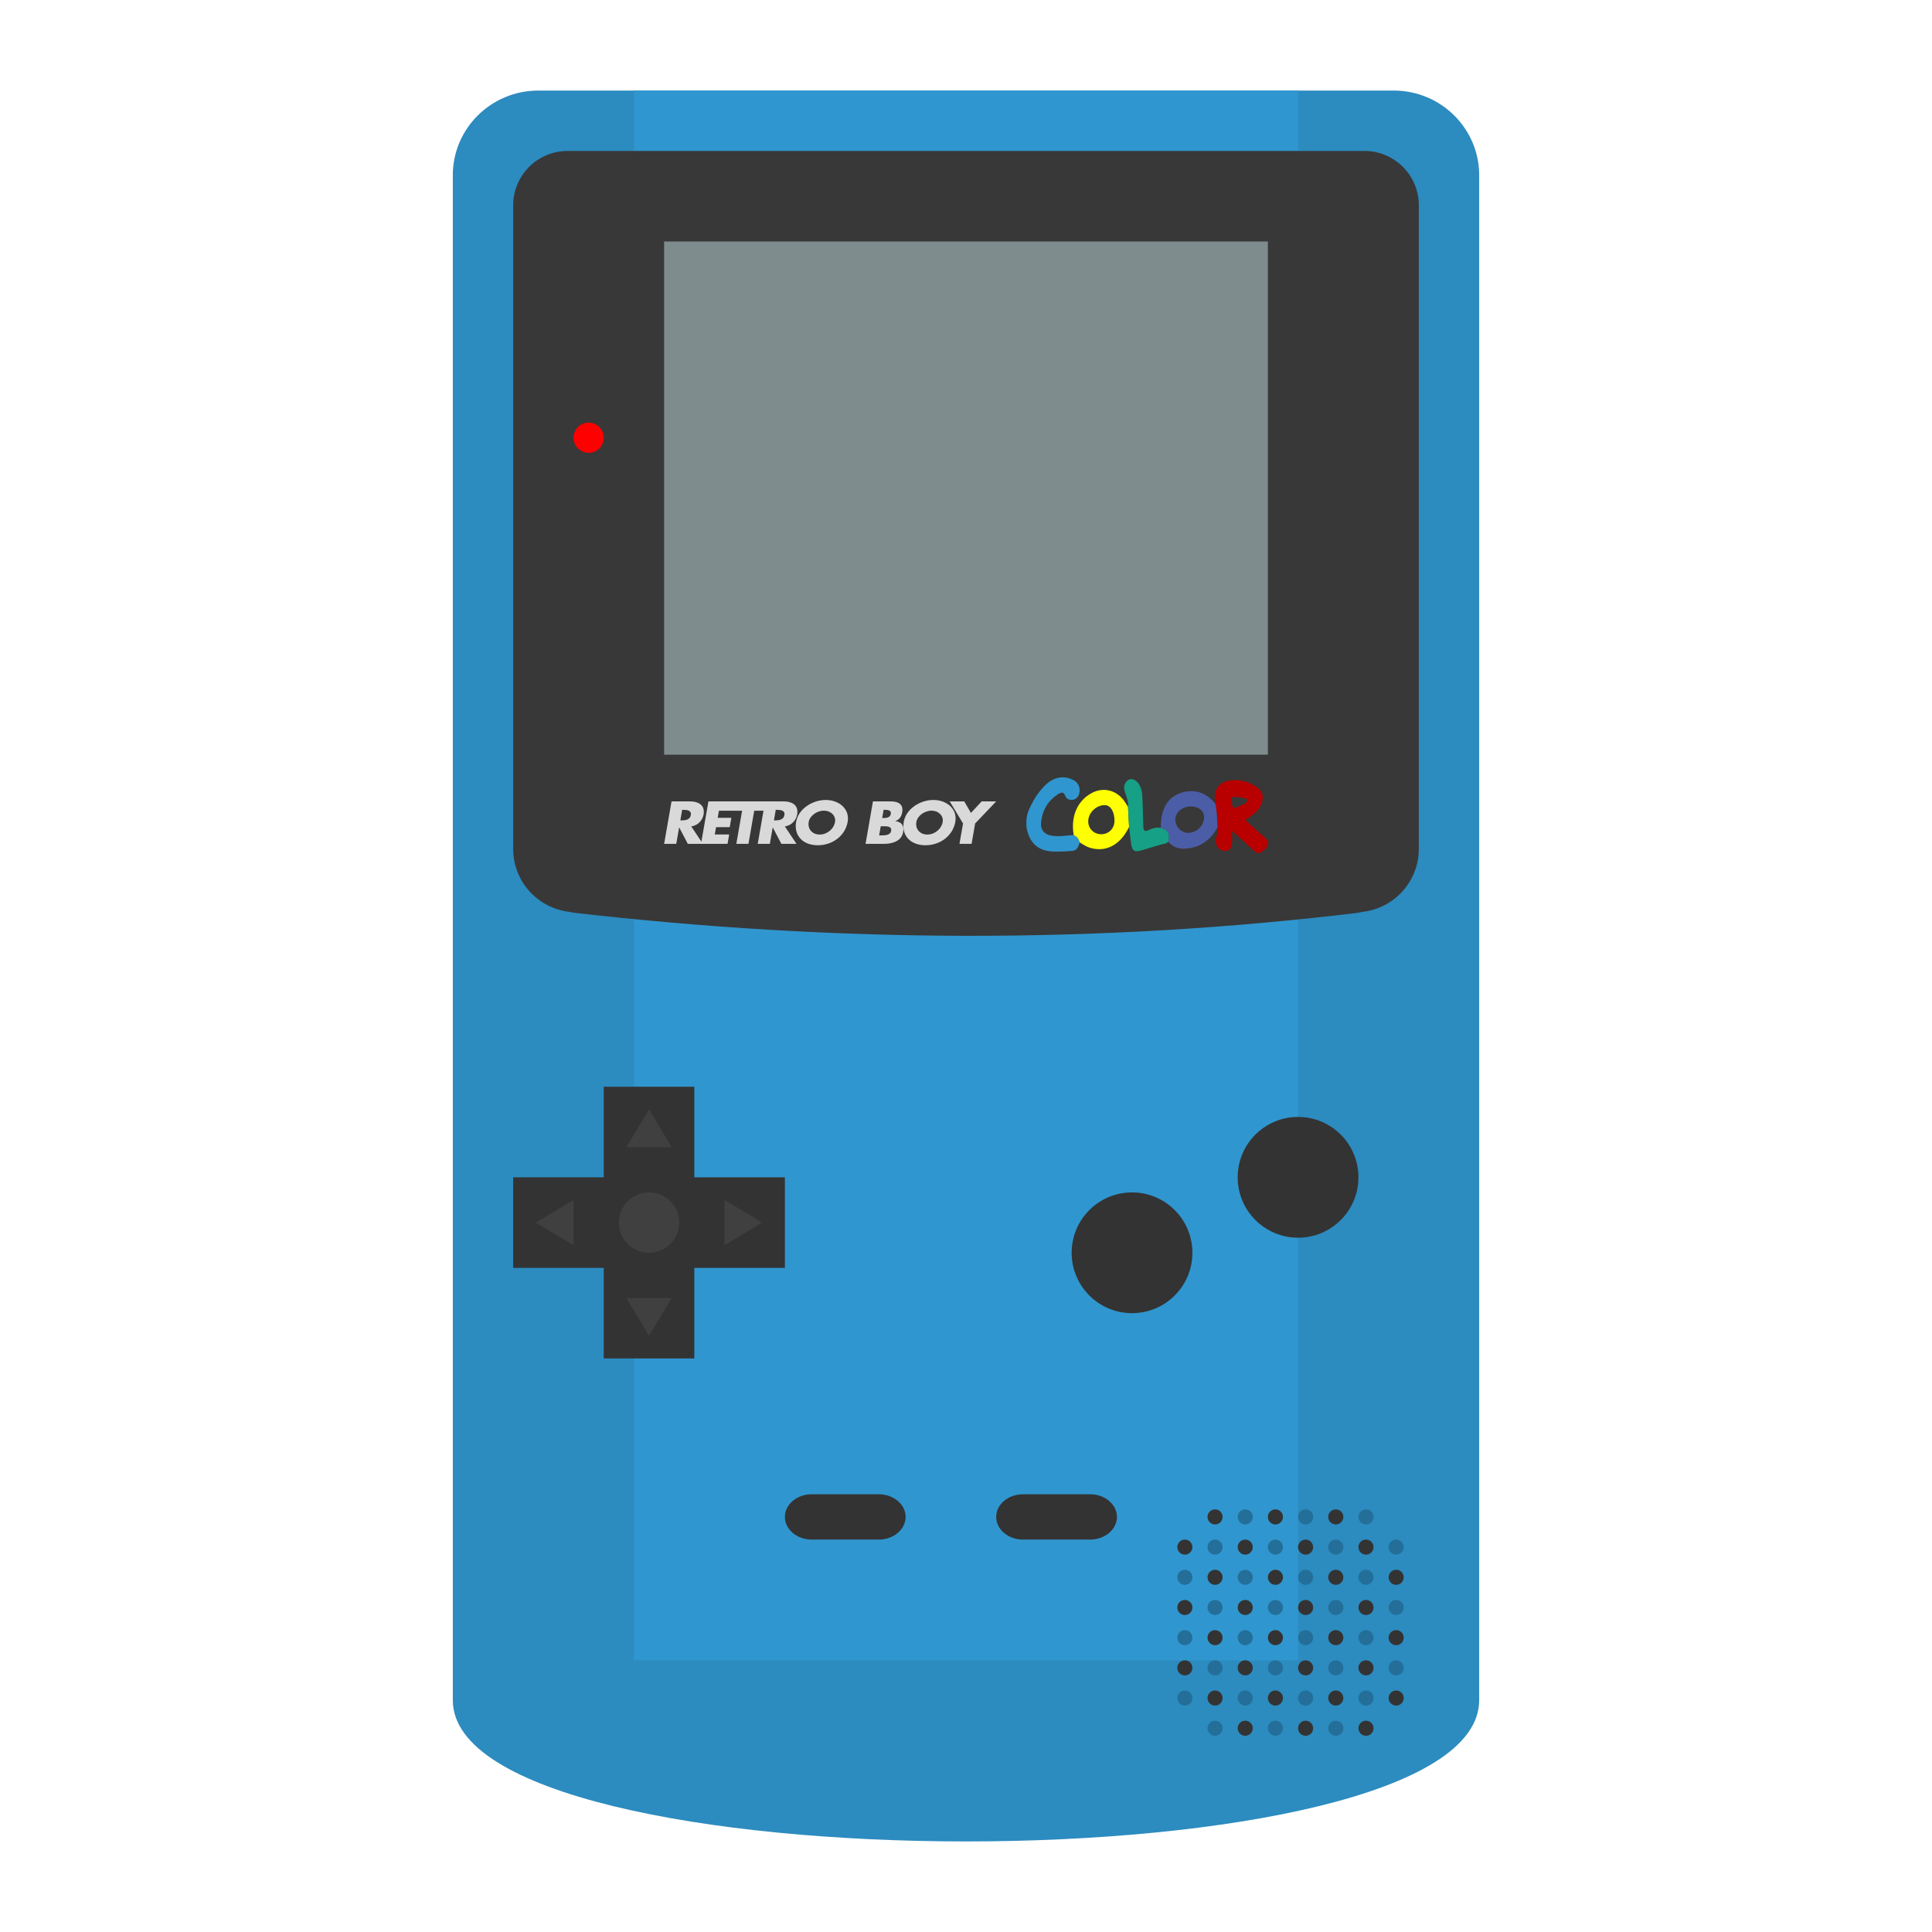<?xml version="1.0" encoding="UTF-8" standalone="no"?>
<svg
   xmlns:dc="http://purl.org/dc/elements/1.1/"
   xmlns:cc="http://creativecommons.org/ns#"
   xmlns:rdf="http://www.w3.org/1999/02/22-rdf-syntax-ns#"
   xmlns:svg="http://www.w3.org/2000/svg"
   xmlns="http://www.w3.org/2000/svg"
   xmlns:sodipodi="http://sodipodi.sourceforge.net/DTD/sodipodi-0.dtd"
   xmlns:inkscape="http://www.inkscape.org/namespaces/inkscape"
   viewBox="0 0 341.333 341.333"
   height="341.333"
   width="341.333"
   xml:space="preserve"
   id="svg2"
   version="1.1"
   sodipodi:docname="Nintendo - Game Boy Color.svg"
   inkscape:version="0.92.2 (5c3e80d, 2017-08-06)"><sodipodi:namedview
     pagecolor="#ffffff"
     bordercolor="#666666"
     borderopacity="1"
     objecttolerance="10"
     gridtolerance="10"
     guidetolerance="10"
     inkscape:pageopacity="0"
     inkscape:pageshadow="2"
     inkscape:window-width="1024"
     inkscape:window-height="705"
     id="namedview192"
     showgrid="false"
     inkscape:pagecheckerboard="true"
     inkscape:zoom="0.69140623"
     inkscape:cx="-96.180795"
     inkscape:cy="170.66667"
     inkscape:window-x="-8"
     inkscape:window-y="-8"
     inkscape:window-maximized="1"
     inkscape:current-layer="svg2" /><defs
     id="defs6"><clipPath
       id="clipPath18"
       clipPathUnits="userSpaceOnUse"><path
         id="path16"
         d="M 0,256 H 256 V 0 H 0 Z" /></clipPath><clipPath
       id="clipPath26"
       clipPathUnits="userSpaceOnUse"><path
         id="path24"
         d="M 52,252 H 204 V 4 H 52 Z" /></clipPath></defs><path
     id="path38"
     style="fill:#2c8bbf;fill-opacity:1;fill-rule:nonzero;stroke:none;stroke-width:1.333"
     d="M 246.222,16 H 95.112 c -8.347,0 -15.112,6.701 -15.112,14.968 V 290.408 v 4.989 4.989 c 0,33.263 181.333,33.263 181.333,0 V 295.397 290.408 30.968 c 0,-8.267 -6.765,-14.968 -15.111,-14.968"
     inkscape:connector-curvature="0" /><path
     inkscape:connector-curvature="0"
     d="M 229.333,293.333 H 112 V 16 h 117.333 z"
     style="fill:#3096cf;fill-opacity:1;fill-rule:nonzero;stroke:none;stroke-width:1.333"
     id="path40" /><path
     id="path44"
     style="fill:#383838;fill-opacity:1;fill-rule:nonzero;stroke:none;stroke-width:1.333"
     d="M 241.037,26.667 H 100.296 c -5.317,0 -9.629,4.296 -9.629,9.595 V 146.601 149.984 c 0,6.183 5.031,11.193 11.235,11.193 h -1.235 c 46.667,5.388 93.333,5.693 140,0 h -1.235 c 6.205,0 11.235,-5.011 11.235,-11.193 V 146.601 36.261 c 0,-5.299 -4.311,-9.595 -9.629,-9.595"
     inkscape:connector-curvature="0" /><path
     inkscape:connector-curvature="0"
     d="M 117.333,42.667 H 224 V 133.333 H 117.333 Z"
     style="fill:#7f8c8d;fill-opacity:1;fill-rule:nonzero;stroke:none;stroke-width:1.333;font-variant-east_asian:normal;opacity:1;vector-effect:none;stroke-linecap:butt;stroke-linejoin:miter;stroke-miterlimit:4;stroke-dasharray:none;stroke-dashoffset:0;stroke-opacity:1"
     id="path46" /><path
     id="path50"
     style="fill:#333333;fill-opacity:1;fill-rule:nonzero;stroke:none;stroke-width:1.333"
     d="m 138.667,208 h -16 v -16 h -16 v 16 H 90.667 v 16 h 16 v 16 h 16 v -16 h 16 z"
     inkscape:connector-curvature="0" /><path
     id="path54"
     style="fill:#404040;fill-opacity:1;fill-rule:nonzero;stroke:none;stroke-width:1.333"
     d="m 120,216 c 0,2.945 -2.388,5.333 -5.333,5.333 -2.945,0 -5.333,-2.388 -5.333,-5.333 0,-2.945 2.388,-5.333 5.333,-5.333 2.945,0 5.333,2.388 5.333,5.333"
     inkscape:connector-curvature="0" /><path
     id="path58"
     style="fill:#404040;fill-opacity:1;fill-rule:nonzero;stroke:none;stroke-width:1.333"
     d="m 94.667,216 6.667,-4 v 8 z"
     inkscape:connector-curvature="0" /><path
     id="path62"
     style="fill:#404040;fill-opacity:1;fill-rule:nonzero;stroke:none;stroke-width:1.333"
     d="m 134.667,216 -6.667,-4 v 8 z"
     inkscape:connector-curvature="0" /><path
     id="path66"
     style="fill:#404040;fill-opacity:1;fill-rule:nonzero;stroke:none;stroke-width:1.333"
     d="m 114.667,236 -4,-6.667 h 8 z"
     inkscape:connector-curvature="0" /><path
     id="path70"
     style="fill:#404040;fill-opacity:1;fill-rule:nonzero;stroke:none;stroke-width:1.333"
     d="m 114.667,196 -4,6.667 h 8 z"
     inkscape:connector-curvature="0" /><path
     id="path74"
     style="fill:#333333;fill-opacity:1;fill-rule:nonzero;stroke:none;stroke-width:1.333"
     d="m 210.667,221.333 c 0,5.891 -4.776,10.667 -10.667,10.667 -5.891,0 -10.667,-4.776 -10.667,-10.667 0,-5.891 4.776,-10.667 10.667,-10.667 5.891,0 10.667,4.776 10.667,10.667"
     inkscape:connector-curvature="0" /><path
     id="path78"
     style="fill:#333333;fill-opacity:1;fill-rule:nonzero;stroke:none;stroke-width:1.333"
     d="m 240,208 c 0,5.891 -4.776,10.667 -10.667,10.667 -5.891,0 -10.667,-4.776 -10.667,-10.667 0,-5.891 4.776,-10.667 10.667,-10.667 5.891,0 10.667,4.776 10.667,10.667"
     inkscape:connector-curvature="0" /><path
     id="path82"
     style="fill:#333333;fill-opacity:1;fill-rule:nonzero;stroke:none;stroke-width:1.333"
     d="m 155.284,272 h -11.901 c -2.595,0 -4.716,-1.8 -4.716,-4 v 0 c 0,-2.2 2.121,-4 4.716,-4 h 11.901 c 2.593,0 4.716,1.8 4.716,4 v 0 c 0,2.2 -2.123,4 -4.716,4"
     inkscape:connector-curvature="0" /><path
     id="path86"
     style="fill:#333333;fill-opacity:1;fill-rule:nonzero;stroke:none;stroke-width:1.333"
     d="m 192.618,272 h -11.901 c -2.595,0 -4.716,-1.8 -4.716,-4 v 0 c 0,-2.2 2.121,-4 4.716,-4 h 11.901 c 2.593,0 4.716,1.8 4.716,4 v 0 c 0,2.2 -2.123,4 -4.716,4"
     inkscape:connector-curvature="0" /><path
     id="path90"
     style="fill:#236f99;fill-opacity:1;fill-rule:nonzero;stroke:none;stroke-width:1.333"
     d="m 216,305.333 c 0,0.736 -0.597,1.333 -1.333,1.333 -0.736,0 -1.333,-0.597 -1.333,-1.333 0,-0.736 0.597,-1.333 1.333,-1.333 0.736,0 1.333,0.597 1.333,1.333"
     inkscape:connector-curvature="0" /><path
     id="path94"
     style="fill:#333333;fill-opacity:1;fill-rule:nonzero;stroke:none;stroke-width:1.333"
     d="m 216,300 c 0,0.736 -0.597,1.333 -1.333,1.333 -0.736,0 -1.333,-0.597 -1.333,-1.333 0,-0.736 0.597,-1.333 1.333,-1.333 0.736,0 1.333,0.597 1.333,1.333"
     inkscape:connector-curvature="0" /><path
     id="path98"
     style="fill:#236f99;fill-opacity:1;fill-rule:nonzero;stroke:none;stroke-width:1.333"
     d="m 216,294.667 c 0,0.736 -0.597,1.333 -1.333,1.333 -0.736,0 -1.333,-0.597 -1.333,-1.333 0,-0.736 0.597,-1.333 1.333,-1.333 0.736,0 1.333,0.597 1.333,1.333"
     inkscape:connector-curvature="0" /><path
     id="path102"
     style="fill:#333333;fill-opacity:1;fill-rule:nonzero;stroke:none;stroke-width:1.333"
     d="m 216,289.333 c 0,0.736 -0.597,1.333 -1.333,1.333 -0.736,0 -1.333,-0.597 -1.333,-1.333 0,-0.736 0.597,-1.333 1.333,-1.333 0.736,0 1.333,0.597 1.333,1.333"
     inkscape:connector-curvature="0" /><path
     id="path106"
     style="fill:#236f99;fill-opacity:1;fill-rule:nonzero;stroke:none;stroke-width:1.333"
     d="m 216,284 c 0,0.736 -0.597,1.333 -1.333,1.333 -0.736,0 -1.333,-0.597 -1.333,-1.333 0,-0.736 0.597,-1.333 1.333,-1.333 0.736,0 1.333,0.597 1.333,1.333"
     inkscape:connector-curvature="0" /><path
     id="path110"
     style="fill:#333333;fill-opacity:1;fill-rule:nonzero;stroke:none;stroke-width:1.333"
     d="m 216,278.667 c 0,0.736 -0.597,1.333 -1.333,1.333 -0.736,0 -1.333,-0.597 -1.333,-1.333 0,-0.736 0.597,-1.333 1.333,-1.333 0.736,0 1.333,0.597 1.333,1.333"
     inkscape:connector-curvature="0" /><path
     id="path114"
     style="fill:#236f99;fill-opacity:1;fill-rule:nonzero;stroke:none;stroke-width:1.333"
     d="m 216,273.333 c 0,0.736 -0.597,1.333 -1.333,1.333 -0.736,0 -1.333,-0.597 -1.333,-1.333 0,-0.736 0.597,-1.333 1.333,-1.333 0.736,0 1.333,0.597 1.333,1.333"
     inkscape:connector-curvature="0" /><path
     id="path118"
     style="fill:#236f99;fill-opacity:1;fill-rule:nonzero;stroke:none;stroke-width:1.333"
     d="m 210.667,300 c 0,0.736 -0.597,1.333 -1.333,1.333 -0.736,0 -1.333,-0.597 -1.333,-1.333 0,-0.736 0.597,-1.333 1.333,-1.333 0.736,0 1.333,0.597 1.333,1.333"
     inkscape:connector-curvature="0" /><path
     id="path122"
     style="fill:#333333;fill-opacity:1;fill-rule:nonzero;stroke:none;stroke-width:1.333"
     d="m 210.667,294.667 c 0,0.736 -0.597,1.333 -1.333,1.333 -0.736,0 -1.333,-0.597 -1.333,-1.333 0,-0.736 0.597,-1.333 1.333,-1.333 0.736,0 1.333,0.597 1.333,1.333"
     inkscape:connector-curvature="0" /><path
     id="path126"
     style="fill:#236f99;fill-opacity:1;fill-rule:nonzero;stroke:none;stroke-width:1.333"
     d="m 210.667,289.333 c 0,0.736 -0.597,1.333 -1.333,1.333 -0.736,0 -1.333,-0.597 -1.333,-1.333 0,-0.736 0.597,-1.333 1.333,-1.333 0.736,0 1.333,0.597 1.333,1.333"
     inkscape:connector-curvature="0" /><path
     id="path130"
     style="fill:#333333;fill-opacity:1;fill-rule:nonzero;stroke:none;stroke-width:1.333"
     d="m 210.667,284 c 0,0.736 -0.597,1.333 -1.333,1.333 -0.736,0 -1.333,-0.597 -1.333,-1.333 0,-0.736 0.597,-1.333 1.333,-1.333 0.736,0 1.333,0.597 1.333,1.333"
     inkscape:connector-curvature="0" /><path
     id="path134"
     style="fill:#236f99;fill-opacity:1;fill-rule:nonzero;stroke:none;stroke-width:1.333"
     d="m 210.667,278.667 c 0,0.736 -0.597,1.333 -1.333,1.333 -0.736,0 -1.333,-0.597 -1.333,-1.333 0,-0.736 0.597,-1.333 1.333,-1.333 0.736,0 1.333,0.597 1.333,1.333"
     inkscape:connector-curvature="0" /><path
     id="path138"
     style="fill:#333333;fill-opacity:1;fill-rule:nonzero;stroke:none;stroke-width:1.333"
     d="m 210.667,273.333 c 0,0.736 -0.597,1.333 -1.333,1.333 -0.736,0 -1.333,-0.597 -1.333,-1.333 0,-0.736 0.597,-1.333 1.333,-1.333 0.736,0 1.333,0.597 1.333,1.333"
     inkscape:connector-curvature="0" /><path
     id="path142"
     style="fill:#333333;fill-opacity:1;fill-rule:nonzero;stroke:none;stroke-width:1.333"
     d="m 216,268 c 0,0.736 -0.597,1.333 -1.333,1.333 -0.736,0 -1.333,-0.597 -1.333,-1.333 0,-0.736 0.597,-1.333 1.333,-1.333 0.736,0 1.333,0.597 1.333,1.333"
     inkscape:connector-curvature="0" /><path
     id="path146"
     style="fill:#333333;fill-opacity:1;fill-rule:nonzero;stroke:none;stroke-width:1.333"
     d="m 221.333,305.333 c 0,0.736 -0.597,1.333 -1.333,1.333 -0.736,0 -1.333,-0.597 -1.333,-1.333 0,-0.736 0.597,-1.333 1.333,-1.333 0.736,0 1.333,0.597 1.333,1.333"
     inkscape:connector-curvature="0" /><path
     id="path150"
     style="fill:#236f99;fill-opacity:1;fill-rule:nonzero;stroke:none;stroke-width:1.333"
     d="m 221.333,300 c 0,0.736 -0.597,1.333 -1.333,1.333 -0.736,0 -1.333,-0.597 -1.333,-1.333 0,-0.736 0.597,-1.333 1.333,-1.333 0.736,0 1.333,0.597 1.333,1.333"
     inkscape:connector-curvature="0" /><path
     id="path154"
     style="fill:#333333;fill-opacity:1;fill-rule:nonzero;stroke:none;stroke-width:1.333"
     d="m 221.333,294.667 c 0,0.736 -0.597,1.333 -1.333,1.333 -0.736,0 -1.333,-0.597 -1.333,-1.333 0,-0.736 0.597,-1.333 1.333,-1.333 0.736,0 1.333,0.597 1.333,1.333"
     inkscape:connector-curvature="0" /><path
     id="path158"
     style="fill:#236f99;fill-opacity:1;fill-rule:nonzero;stroke:none;stroke-width:1.333"
     d="m 221.333,289.333 c 0,0.736 -0.597,1.333 -1.333,1.333 -0.736,0 -1.333,-0.597 -1.333,-1.333 0,-0.736 0.597,-1.333 1.333,-1.333 0.736,0 1.333,0.597 1.333,1.333"
     inkscape:connector-curvature="0" /><path
     id="path162"
     style="fill:#333333;fill-opacity:1;fill-rule:nonzero;stroke:none;stroke-width:1.333"
     d="m 221.333,284 c 0,0.736 -0.597,1.333 -1.333,1.333 -0.736,0 -1.333,-0.597 -1.333,-1.333 0,-0.736 0.597,-1.333 1.333,-1.333 0.736,0 1.333,0.597 1.333,1.333"
     inkscape:connector-curvature="0" /><path
     id="path166"
     style="fill:#236f99;fill-opacity:1;fill-rule:nonzero;stroke:none;stroke-width:1.333"
     d="m 221.333,278.667 c 0,0.736 -0.597,1.333 -1.333,1.333 -0.736,0 -1.333,-0.597 -1.333,-1.333 0,-0.736 0.597,-1.333 1.333,-1.333 0.736,0 1.333,0.597 1.333,1.333"
     inkscape:connector-curvature="0" /><path
     id="path170"
     style="fill:#333333;fill-opacity:1;fill-rule:nonzero;stroke:none;stroke-width:1.333"
     d="m 221.333,273.333 c 0,0.736 -0.597,1.333 -1.333,1.333 -0.736,0 -1.333,-0.597 -1.333,-1.333 0,-0.736 0.597,-1.333 1.333,-1.333 0.736,0 1.333,0.597 1.333,1.333"
     inkscape:connector-curvature="0" /><path
     id="path174"
     style="fill:#236f99;fill-opacity:1;fill-rule:nonzero;stroke:none;stroke-width:1.333"
     d="m 221.333,268 c 0,0.736 -0.597,1.333 -1.333,1.333 -0.736,0 -1.333,-0.597 -1.333,-1.333 0,-0.736 0.597,-1.333 1.333,-1.333 0.736,0 1.333,0.597 1.333,1.333"
     inkscape:connector-curvature="0" /><path
     id="path178"
     style="fill:#236f99;fill-opacity:1;fill-rule:nonzero;stroke:none;stroke-width:1.333"
     d="m 226.667,305.333 c 0,0.736 -0.597,1.333 -1.333,1.333 -0.736,0 -1.333,-0.597 -1.333,-1.333 0,-0.736 0.597,-1.333 1.333,-1.333 0.736,0 1.333,0.597 1.333,1.333"
     inkscape:connector-curvature="0" /><path
     id="path182"
     style="fill:#333333;fill-opacity:1;fill-rule:nonzero;stroke:none;stroke-width:1.333"
     d="m 226.667,300 c 0,0.736 -0.597,1.333 -1.333,1.333 -0.736,0 -1.333,-0.597 -1.333,-1.333 0,-0.736 0.597,-1.333 1.333,-1.333 0.736,0 1.333,0.597 1.333,1.333"
     inkscape:connector-curvature="0" /><path
     id="path186"
     style="fill:#236f99;fill-opacity:1;fill-rule:nonzero;stroke:none;stroke-width:1.333"
     d="m 226.667,294.667 c 0,0.736 -0.597,1.333 -1.333,1.333 -0.736,0 -1.333,-0.597 -1.333,-1.333 0,-0.736 0.597,-1.333 1.333,-1.333 0.736,0 1.333,0.597 1.333,1.333"
     inkscape:connector-curvature="0" /><path
     id="path190"
     style="fill:#333333;fill-opacity:1;fill-rule:nonzero;stroke:none;stroke-width:1.333"
     d="m 226.667,289.333 c 0,0.736 -0.597,1.333 -1.333,1.333 -0.736,0 -1.333,-0.597 -1.333,-1.333 0,-0.736 0.597,-1.333 1.333,-1.333 0.736,0 1.333,0.597 1.333,1.333"
     inkscape:connector-curvature="0" /><path
     id="path194"
     style="fill:#236f99;fill-opacity:1;fill-rule:nonzero;stroke:none;stroke-width:1.333"
     d="m 226.667,284 c 0,0.736 -0.597,1.333 -1.333,1.333 -0.736,0 -1.333,-0.597 -1.333,-1.333 0,-0.736 0.597,-1.333 1.333,-1.333 0.736,0 1.333,0.597 1.333,1.333"
     inkscape:connector-curvature="0" /><path
     id="path198"
     style="fill:#333333;fill-opacity:1;fill-rule:nonzero;stroke:none;stroke-width:1.333"
     d="m 226.667,278.667 c 0,0.736 -0.597,1.333 -1.333,1.333 -0.736,0 -1.333,-0.597 -1.333,-1.333 0,-0.736 0.597,-1.333 1.333,-1.333 0.736,0 1.333,0.597 1.333,1.333"
     inkscape:connector-curvature="0" /><path
     id="path202"
     style="fill:#236f99;fill-opacity:1;fill-rule:nonzero;stroke:none;stroke-width:1.333"
     d="m 226.667,273.333 c 0,0.736 -0.597,1.333 -1.333,1.333 -0.736,0 -1.333,-0.597 -1.333,-1.333 0,-0.736 0.597,-1.333 1.333,-1.333 0.736,0 1.333,0.597 1.333,1.333"
     inkscape:connector-curvature="0" /><path
     id="path206"
     style="fill:#333333;fill-opacity:1;fill-rule:nonzero;stroke:none;stroke-width:1.333"
     d="m 226.667,268 c 0,0.736 -0.597,1.333 -1.333,1.333 -0.736,0 -1.333,-0.597 -1.333,-1.333 0,-0.736 0.597,-1.333 1.333,-1.333 0.736,0 1.333,0.597 1.333,1.333"
     inkscape:connector-curvature="0" /><path
     id="path210"
     style="fill:#333333;fill-opacity:1;fill-rule:nonzero;stroke:none;stroke-width:1.333"
     d="m 232,305.333 c 0,0.736 -0.597,1.333 -1.333,1.333 -0.736,0 -1.333,-0.597 -1.333,-1.333 0,-0.736 0.597,-1.333 1.333,-1.333 0.736,0 1.333,0.597 1.333,1.333"
     inkscape:connector-curvature="0" /><path
     id="path214"
     style="fill:#236f99;fill-opacity:1;fill-rule:nonzero;stroke:none;stroke-width:1.333"
     d="m 232,300 c 0,0.736 -0.597,1.333 -1.333,1.333 -0.736,0 -1.333,-0.597 -1.333,-1.333 0,-0.736 0.597,-1.333 1.333,-1.333 0.736,0 1.333,0.597 1.333,1.333"
     inkscape:connector-curvature="0" /><path
     id="path218"
     style="fill:#333333;fill-opacity:1;fill-rule:nonzero;stroke:none;stroke-width:1.333"
     d="m 232,294.667 c 0,0.736 -0.597,1.333 -1.333,1.333 -0.736,0 -1.333,-0.597 -1.333,-1.333 0,-0.736 0.597,-1.333 1.333,-1.333 0.736,0 1.333,0.597 1.333,1.333"
     inkscape:connector-curvature="0" /><path
     id="path222"
     style="fill:#236f99;fill-opacity:1;fill-rule:nonzero;stroke:none;stroke-width:1.333"
     d="m 232,289.333 c 0,0.736 -0.597,1.333 -1.333,1.333 -0.736,0 -1.333,-0.597 -1.333,-1.333 0,-0.736 0.597,-1.333 1.333,-1.333 0.736,0 1.333,0.597 1.333,1.333"
     inkscape:connector-curvature="0" /><path
     id="path226"
     style="fill:#333333;fill-opacity:1;fill-rule:nonzero;stroke:none;stroke-width:1.333"
     d="m 232,284 c 0,0.736 -0.597,1.333 -1.333,1.333 -0.736,0 -1.333,-0.597 -1.333,-1.333 0,-0.736 0.597,-1.333 1.333,-1.333 0.736,0 1.333,0.597 1.333,1.333"
     inkscape:connector-curvature="0" /><path
     id="path230"
     style="fill:#236f99;fill-opacity:1;fill-rule:nonzero;stroke:none;stroke-width:1.333"
     d="m 232,278.667 c 0,0.736 -0.597,1.333 -1.333,1.333 -0.736,0 -1.333,-0.597 -1.333,-1.333 0,-0.736 0.597,-1.333 1.333,-1.333 0.736,0 1.333,0.597 1.333,1.333"
     inkscape:connector-curvature="0" /><path
     id="path234"
     style="fill:#333333;fill-opacity:1;fill-rule:nonzero;stroke:none;stroke-width:1.333"
     d="m 232,273.333 c 0,0.736 -0.597,1.333 -1.333,1.333 -0.736,0 -1.333,-0.597 -1.333,-1.333 0,-0.736 0.597,-1.333 1.333,-1.333 0.736,0 1.333,0.597 1.333,1.333"
     inkscape:connector-curvature="0" /><path
     id="path238"
     style="fill:#236f99;fill-opacity:1;fill-rule:nonzero;stroke:none;stroke-width:1.333"
     d="m 232,268 c 0,0.736 -0.597,1.333 -1.333,1.333 -0.736,0 -1.333,-0.597 -1.333,-1.333 0,-0.736 0.597,-1.333 1.333,-1.333 0.736,0 1.333,0.597 1.333,1.333"
     inkscape:connector-curvature="0" /><path
     id="path242"
     style="fill:#236f99;fill-opacity:1;fill-rule:nonzero;stroke:none;stroke-width:1.333"
     d="m 237.333,305.333 c 0,0.736 -0.597,1.333 -1.333,1.333 -0.736,0 -1.333,-0.597 -1.333,-1.333 0,-0.736 0.597,-1.333 1.333,-1.333 0.736,0 1.333,0.597 1.333,1.333"
     inkscape:connector-curvature="0" /><path
     id="path246"
     style="fill:#333333;fill-opacity:1;fill-rule:nonzero;stroke:none;stroke-width:1.333"
     d="m 237.333,300 c 0,0.736 -0.597,1.333 -1.333,1.333 -0.736,0 -1.333,-0.597 -1.333,-1.333 0,-0.736 0.597,-1.333 1.333,-1.333 0.736,0 1.333,0.597 1.333,1.333"
     inkscape:connector-curvature="0" /><path
     id="path250"
     style="fill:#236f99;fill-opacity:1;fill-rule:nonzero;stroke:none;stroke-width:1.333"
     d="m 237.333,294.667 c 0,0.736 -0.597,1.333 -1.333,1.333 -0.736,0 -1.333,-0.597 -1.333,-1.333 0,-0.736 0.597,-1.333 1.333,-1.333 0.736,0 1.333,0.597 1.333,1.333"
     inkscape:connector-curvature="0" /><path
     id="path254"
     style="fill:#333333;fill-opacity:1;fill-rule:nonzero;stroke:none;stroke-width:1.333"
     d="m 237.333,289.333 c 0,0.736 -0.597,1.333 -1.333,1.333 -0.736,0 -1.333,-0.597 -1.333,-1.333 0,-0.736 0.597,-1.333 1.333,-1.333 0.736,0 1.333,0.597 1.333,1.333"
     inkscape:connector-curvature="0" /><path
     id="path258"
     style="fill:#236f99;fill-opacity:1;fill-rule:nonzero;stroke:none;stroke-width:1.333"
     d="m 237.333,284 c 0,0.736 -0.597,1.333 -1.333,1.333 -0.736,0 -1.333,-0.597 -1.333,-1.333 0,-0.736 0.597,-1.333 1.333,-1.333 0.736,0 1.333,0.597 1.333,1.333"
     inkscape:connector-curvature="0" /><path
     id="path262"
     style="fill:#333333;fill-opacity:1;fill-rule:nonzero;stroke:none;stroke-width:1.333"
     d="m 237.333,278.667 c 0,0.736 -0.597,1.333 -1.333,1.333 -0.736,0 -1.333,-0.597 -1.333,-1.333 0,-0.736 0.597,-1.333 1.333,-1.333 0.736,0 1.333,0.597 1.333,1.333"
     inkscape:connector-curvature="0" /><path
     id="path266"
     style="fill:#236f99;fill-opacity:1;fill-rule:nonzero;stroke:none;stroke-width:1.333"
     d="m 237.333,273.333 c 0,0.736 -0.597,1.333 -1.333,1.333 -0.736,0 -1.333,-0.597 -1.333,-1.333 0,-0.736 0.597,-1.333 1.333,-1.333 0.736,0 1.333,0.597 1.333,1.333"
     inkscape:connector-curvature="0" /><path
     id="path270"
     style="fill:#333333;fill-opacity:1;fill-rule:nonzero;stroke:none;stroke-width:1.333"
     d="m 237.333,268 c 0,0.736 -0.597,1.333 -1.333,1.333 -0.736,0 -1.333,-0.597 -1.333,-1.333 0,-0.736 0.597,-1.333 1.333,-1.333 0.736,0 1.333,0.597 1.333,1.333"
     inkscape:connector-curvature="0" /><path
     id="path274"
     style="fill:#333333;fill-opacity:1;fill-rule:nonzero;stroke:none;stroke-width:1.333"
     d="m 242.667,305.333 c 0,0.736 -0.597,1.333 -1.333,1.333 -0.736,0 -1.333,-0.597 -1.333,-1.333 0,-0.736 0.597,-1.333 1.333,-1.333 0.736,0 1.333,0.597 1.333,1.333"
     inkscape:connector-curvature="0" /><path
     id="path278"
     style="fill:#236f99;fill-opacity:1;fill-rule:nonzero;stroke:none;stroke-width:1.333"
     d="m 242.667,300 c 0,0.736 -0.597,1.333 -1.333,1.333 -0.736,0 -1.333,-0.597 -1.333,-1.333 0,-0.736 0.597,-1.333 1.333,-1.333 0.736,0 1.333,0.597 1.333,1.333"
     inkscape:connector-curvature="0" /><path
     id="path282"
     style="fill:#333333;fill-opacity:1;fill-rule:nonzero;stroke:none;stroke-width:1.333"
     d="m 242.667,294.667 c 0,0.736 -0.597,1.333 -1.333,1.333 -0.736,0 -1.333,-0.597 -1.333,-1.333 0,-0.736 0.597,-1.333 1.333,-1.333 0.736,0 1.333,0.597 1.333,1.333"
     inkscape:connector-curvature="0" /><path
     id="path286"
     style="fill:#236f99;fill-opacity:1;fill-rule:nonzero;stroke:none;stroke-width:1.333"
     d="m 242.667,289.333 c 0,0.736 -0.597,1.333 -1.333,1.333 -0.736,0 -1.333,-0.597 -1.333,-1.333 0,-0.736 0.597,-1.333 1.333,-1.333 0.736,0 1.333,0.597 1.333,1.333"
     inkscape:connector-curvature="0" /><path
     id="path290"
     style="fill:#333333;fill-opacity:1;fill-rule:nonzero;stroke:none;stroke-width:1.333"
     d="m 242.667,284 c 0,0.736 -0.597,1.333 -1.333,1.333 -0.736,0 -1.333,-0.597 -1.333,-1.333 0,-0.736 0.597,-1.333 1.333,-1.333 0.736,0 1.333,0.597 1.333,1.333"
     inkscape:connector-curvature="0" /><path
     id="path294"
     style="fill:#236f99;fill-opacity:1;fill-rule:nonzero;stroke:none;stroke-width:1.333"
     d="m 242.667,278.667 c 0,0.736 -0.597,1.333 -1.333,1.333 -0.736,0 -1.333,-0.597 -1.333,-1.333 0,-0.736 0.597,-1.333 1.333,-1.333 0.736,0 1.333,0.597 1.333,1.333"
     inkscape:connector-curvature="0" /><path
     id="path298"
     style="fill:#333333;fill-opacity:1;fill-rule:nonzero;stroke:none;stroke-width:1.333"
     d="m 242.667,273.333 c 0,0.736 -0.597,1.333 -1.333,1.333 -0.736,0 -1.333,-0.597 -1.333,-1.333 0,-0.736 0.597,-1.333 1.333,-1.333 0.736,0 1.333,0.597 1.333,1.333"
     inkscape:connector-curvature="0" /><path
     id="path302"
     style="fill:#333333;fill-opacity:1;fill-rule:nonzero;stroke:none;stroke-width:1.333"
     d="m 248,300 c 0,0.736 -0.597,1.333 -1.333,1.333 -0.736,0 -1.333,-0.597 -1.333,-1.333 0,-0.736 0.597,-1.333 1.333,-1.333 0.736,0 1.333,0.597 1.333,1.333"
     inkscape:connector-curvature="0" /><path
     id="path306"
     style="fill:#236f99;fill-opacity:1;fill-rule:nonzero;stroke:none;stroke-width:1.333"
     d="m 248,294.667 c 0,0.736 -0.597,1.333 -1.333,1.333 -0.736,0 -1.333,-0.597 -1.333,-1.333 0,-0.736 0.597,-1.333 1.333,-1.333 0.736,0 1.333,0.597 1.333,1.333"
     inkscape:connector-curvature="0" /><path
     id="path310"
     style="fill:#333333;fill-opacity:1;fill-rule:nonzero;stroke:none;stroke-width:1.333"
     d="m 248,289.333 c 0,0.736 -0.597,1.333 -1.333,1.333 -0.736,0 -1.333,-0.597 -1.333,-1.333 0,-0.736 0.597,-1.333 1.333,-1.333 0.736,0 1.333,0.597 1.333,1.333"
     inkscape:connector-curvature="0" /><path
     id="path314"
     style="fill:#236f99;fill-opacity:1;fill-rule:nonzero;stroke:none;stroke-width:1.333"
     d="m 248,284 c 0,0.736 -0.597,1.333 -1.333,1.333 -0.736,0 -1.333,-0.597 -1.333,-1.333 0,-0.736 0.597,-1.333 1.333,-1.333 0.736,0 1.333,0.597 1.333,1.333"
     inkscape:connector-curvature="0" /><path
     id="path318"
     style="fill:#333333;fill-opacity:1;fill-rule:nonzero;stroke:none;stroke-width:1.333"
     d="m 248,278.667 c 0,0.736 -0.597,1.333 -1.333,1.333 -0.736,0 -1.333,-0.597 -1.333,-1.333 0,-0.736 0.597,-1.333 1.333,-1.333 0.736,0 1.333,0.597 1.333,1.333"
     inkscape:connector-curvature="0" /><path
     id="path322"
     style="fill:#236f99;fill-opacity:1;fill-rule:nonzero;stroke:none;stroke-width:1.333"
     d="m 248,273.333 c 0,0.736 -0.597,1.333 -1.333,1.333 -0.736,0 -1.333,-0.597 -1.333,-1.333 0,-0.736 0.597,-1.333 1.333,-1.333 0.736,0 1.333,0.597 1.333,1.333"
     inkscape:connector-curvature="0" /><path
     id="path326"
     style="fill:#236f99;fill-opacity:1;fill-rule:nonzero;stroke:none;stroke-width:1.333"
     d="m 242.667,268 c 0,0.736 -0.597,1.333 -1.333,1.333 -0.736,0 -1.333,-0.597 -1.333,-1.333 0,-0.736 0.597,-1.333 1.333,-1.333 0.736,0 1.333,0.597 1.333,1.333"
     inkscape:connector-curvature="0" /><path
     id="path330"
     style="fill:#ff0000;fill-opacity:1;fill-rule:nonzero;stroke:none;stroke-width:1.333"
     d="m 106.667,77.333 c 0,1.473 -1.193,2.667 -2.667,2.667 -1.473,0 -2.667,-1.193 -2.667,-2.667 0,-1.473 1.193,-2.667 2.667,-2.667 1.473,0 2.667,1.193 2.667,2.667"
     inkscape:connector-curvature="0" /><path
     id="path334"
     style="fill:#d9d9d9;fill-opacity:1;fill-rule:nonzero;stroke:none;stroke-width:1.333"
     d="m 120.197,144.945 h 0.208 c 0.699,0 1.505,-0.12 1.648,-0.936 0.143,-0.815 -0.623,-0.935 -1.321,-0.935 h -0.208 z m 3.985,4.14 h -2.665 l -1.517,-2.887 h -0.021 l -0.504,2.887 h -2.14 l 1.309,-7.503 h 3.2 c 1.628,0 2.739,0.705 2.459,2.308 -0.18,1.035 -0.971,1.931 -2.172,2.119 z"
     inkscape:connector-curvature="0" /><path
     id="path338"
     style="fill:#d9d9d9;fill-opacity:1;fill-rule:nonzero;stroke:none;stroke-width:1.333"
     d="m 127.016,143.234 -0.219,1.253 h 2.413 l -0.288,1.652 h -2.415 l -0.225,1.293 h 2.545 l -0.288,1.652 h -4.687 l 1.311,-7.503 h 4.685 l -0.288,1.652 z"
     inkscape:connector-curvature="0" /><path
     id="path342"
     style="fill:#d9d9d9;fill-opacity:1;fill-rule:nonzero;stroke:none;stroke-width:1.333"
     d="m 132.231,149.085 h -2.141 l 1.021,-5.851 h -1.769 l 0.289,-1.652 h 5.679 l -0.288,1.652 h -1.769 z"
     inkscape:connector-curvature="0" /><path
     id="path346"
     style="fill:#d9d9d9;fill-opacity:1;fill-rule:nonzero;stroke:none;stroke-width:1.333"
     d="m 136.731,144.945 h 0.208 c 0.699,0 1.505,-0.12 1.648,-0.936 0.143,-0.815 -0.623,-0.935 -1.321,-0.935 h -0.208 z m 3.985,4.14 h -2.665 l -1.517,-2.887 h -0.021 l -0.504,2.887 h -2.14 l 1.309,-7.503 h 3.2 c 1.628,0 2.739,0.705 2.459,2.308 -0.18,1.035 -0.971,1.931 -2.172,2.119 z"
     inkscape:connector-curvature="0" /><path
     id="path350"
     style="fill:#d9d9d9;fill-opacity:1;fill-rule:nonzero;stroke:none;stroke-width:1.333"
     d="m 142.879,145.204 c -0.225,1.293 0.657,2.239 1.936,2.239 1.277,0 2.491,-0.945 2.717,-2.239 0.18,-1.035 -0.703,-1.98 -1.981,-1.98 -1.277,0 -2.492,0.945 -2.672,1.98 m 6.883,-0.011 c -0.424,2.428 -2.633,4.14 -5.277,4.14 -2.643,0 -4.256,-1.712 -3.832,-4.14 0.396,-2.268 2.859,-3.86 5.229,-3.86 2.369,0 4.276,1.592 3.88,3.86"
     inkscape:connector-curvature="0" /><path
     id="path354"
     style="fill:#d9d9d9;fill-opacity:1;fill-rule:nonzero;stroke:none;stroke-width:1.333"
     d="m 155.856,144.527 h 0.24 c 0.568,0 1.175,-0.089 1.285,-0.727 0.12,-0.685 -0.54,-0.727 -1.119,-0.727 h -0.153 z m -0.535,3.065 h 0.273 c 0.633,0 1.699,0.029 1.843,-0.796 0.157,-0.907 -0.917,-0.816 -1.616,-0.816 h -0.219 z m -2.401,1.492 1.309,-7.503 h 3.059 c 1.464,0 2.356,0.517 2.105,1.951 -0.117,0.676 -0.453,1.224 -1.173,1.532 l -0.004,0.02 c 1.156,0.14 1.531,0.865 1.348,1.911 -0.273,1.572 -1.839,2.089 -3.347,2.089 z"
     inkscape:connector-curvature="0" /><path
     id="path358"
     style="fill:#d9d9d9;fill-opacity:1;fill-rule:nonzero;stroke:none;stroke-width:1.333"
     d="m 161.897,145.204 c -0.225,1.293 0.659,2.239 1.936,2.239 1.279,0 2.491,-0.945 2.717,-2.239 0.18,-1.035 -0.703,-1.98 -1.981,-1.98 -1.277,0 -2.491,0.945 -2.672,1.98 m 6.884,-0.011 c -0.424,2.428 -2.635,4.14 -5.277,4.14 -2.644,0 -4.257,-1.712 -3.833,-4.14 0.396,-2.268 2.859,-3.86 5.229,-3.86 2.369,0 4.277,1.592 3.881,3.86"
     inkscape:connector-curvature="0" /><path
     id="path362"
     style="fill:#d9d9d9;fill-opacity:1;fill-rule:nonzero;stroke:none;stroke-width:1.333"
     d="m 167.786,141.582 h 2.567 l 1.185,2.04 1.896,-2.04 h 2.567 l -3.719,3.9 -0.628,3.603 h -2.141 l 0.629,-3.603 z"
     inkscape:connector-curvature="0" /><path
     id="path366"
     style="fill:#b80000;fill-opacity:1;fill-rule:nonzero;stroke:none;stroke-width:1.333"
     d="m 217.648,141.568 c 0.093,1.307 0.096,1.313 1.2,0.899 0.32,-0.119 0.633,-0.264 0.935,-0.427 0.253,-0.137 0.583,-0.333 0.555,-0.631 -0.036,-0.387 -0.441,-0.409 -0.743,-0.46 -0.389,-0.065 -0.783,-0.101 -1.176,-0.143 -0.587,-0.064 -1.075,-0.019 -0.771,0.761 m -3.031,0.325 c 0.021,-0.081 0.071,-0.169 0.06,-0.245 -0.331,-2.204 0.735,-3.601 2.879,-3.796 1.712,-0.156 3.265,0.28 4.663,1.359 0.8,0.617 1.023,1.272 0.796,2.289 -0.223,1.003 -0.785,1.745 -1.531,2.343 -0.451,0.361 -0.939,0.671 -1.477,1.052 1.36,1.219 2.676,2.397 3.993,3.577 v 0.732 c -0.268,0.688 -0.736,1.161 -1.365,1.463 h -0.683 c -1.36,-1.236 -2.72,-2.471 -4.273,-3.883 0,0.94 0.039,1.573 -0.011,2.197 -0.051,0.631 -0.271,1.209 -0.949,1.332 -0.741,0.133 -1.353,-0.135 -1.719,-0.86 -0.267,-0.531 -0.28,-1.105 -0.073,-1.675 0.189,-0.519 0.26,-1.051 0.171,-1.601 -0.091,-1.367 -0.084,-2.741 -0.344,-4.091 -0.004,-0.104 0.039,-0.247 -0.144,-0.211 z"
     inkscape:connector-curvature="0" /><path
     id="path370"
     style="fill:#3096cf;fill-opacity:1;fill-rule:nonzero;stroke:none;stroke-width:1.333"
     d="m 181.333,145.209 c 0,-0.753 0.161,-1.497 0.471,-2.175 0.481,-1.053 1,-2.084 1.713,-2.996 0.98,-1.253 2.024,-2.392 3.631,-2.656 0.933,-0.152 1.817,0.055 2.632,0.513 0.883,0.497 1.201,1.669 0.785,2.595 -0.235,0.519 -0.633,0.779 -1.143,0.819 -0.516,0.04 -1.011,-0.149 -1.204,-0.673 -0.249,-0.68 -0.629,-0.719 -1.125,-0.421 -1.891,1.135 -2.967,2.884 -3.165,5.18 -0.105,1.211 0.564,1.981 1.705,2.213 1.357,0.277 2.708,-0.013 4.061,-0.08 0.531,0.263 0.924,0.651 1.036,1.296 -0.165,0.749 -0.461,1.431 -1.263,1.5 -1.125,0.097 -2.26,0.155 -3.388,0.116 -2.125,-0.075 -3.771,-0.975 -4.483,-3.296 -0.004,-0.016 -0.009,-0.032 -0.015,-0.047 -0.155,-0.473 -0.249,-0.967 -0.249,-1.468 z"
     inkscape:connector-curvature="0" /><path
     id="path374"
     style="fill:#ffff03;fill-opacity:1;fill-rule:nonzero;stroke:none;stroke-width:1.333"
     d="m 196.901,145.039 c 0.012,-1.623 -0.705,-2.797 -1.709,-2.797 -1.513,-0.003 -2.9,1.333 -2.931,2.821 -0.025,1.284 0.949,2.297 2.237,2.324 1.357,0.029 2.392,-0.983 2.403,-2.348 m 2.577,1.049 c -1.532,3.199 -4.077,4.544 -6.927,3.688 -0.667,-0.201 -1.221,-0.619 -1.821,-0.952 -0.112,-0.647 -0.505,-1.033 -1.035,-1.296 -0.555,-3.263 0.627,-6.032 3.16,-7.409 2.133,-1.16 4.551,-0.503 5.923,1.615 0.177,0.272 0.344,0.553 0.515,0.829 0.061,1.176 0.124,2.351 0.185,3.525"
     inkscape:connector-curvature="0" /><path
     id="path378"
     style="fill:#4b5da7;fill-opacity:1;fill-rule:nonzero;stroke:none;stroke-width:1.333"
     d="m 210.357,142.476 c -1.479,-0.019 -2.769,1.129 -2.705,2.405 0.065,1.28 1.125,2.308 2.335,2.265 1.507,-0.055 2.753,-1.319 2.739,-2.779 -0.012,-1.136 -0.936,-1.873 -2.368,-1.892 m 4.741,3.701 c -1.321,2.413 -3.288,3.669 -5.897,3.765 -1.104,0.04 -2.048,-0.359 -2.816,-1.217 0.367,-1.403 -0.027,-2.151 -1.299,-2.473 -0.068,-3.332 1.243,-5.548 3.851,-6.26 2.217,-0.605 4.141,0.055 5.681,1.901 l -0.008,-0.016 c 0.048,0.069 0.096,0.14 0.144,0.209 0.259,1.349 0.253,2.725 0.344,4.091"
     inkscape:connector-curvature="0" /><path
     id="path382"
     style="fill:#16a085;fill-opacity:1;fill-rule:nonzero;stroke:none;stroke-width:1.333"
     d="m 205.086,146.252 c 1.272,0.321 1.665,1.071 1.299,2.473 -0.141,0.1 -0.272,0.259 -0.427,0.289 -1.581,0.327 -3.095,0.933 -4.657,1.311 -0.932,0.224 -1.299,-0.161 -1.448,-1.176 -0.149,-1.016 -0.252,-2.04 -0.375,-3.06 -0.061,-1.176 -0.124,-2.351 -0.185,-3.527 0.103,-0.883 -0.223,-1.668 -0.487,-2.469 -0.141,-0.425 -0.296,-0.844 -0.155,-1.328 0.332,-1.137 1.384,-1.477 2.197,-0.668 0.709,0.709 0.932,1.653 0.975,2.645 0.076,1.732 0.145,3.464 0.168,5.197 0.011,0.787 0.2,1.06 0.945,0.712 0.675,-0.316 1.391,-0.531 2.149,-0.4"
     inkscape:connector-curvature="0" /></svg>